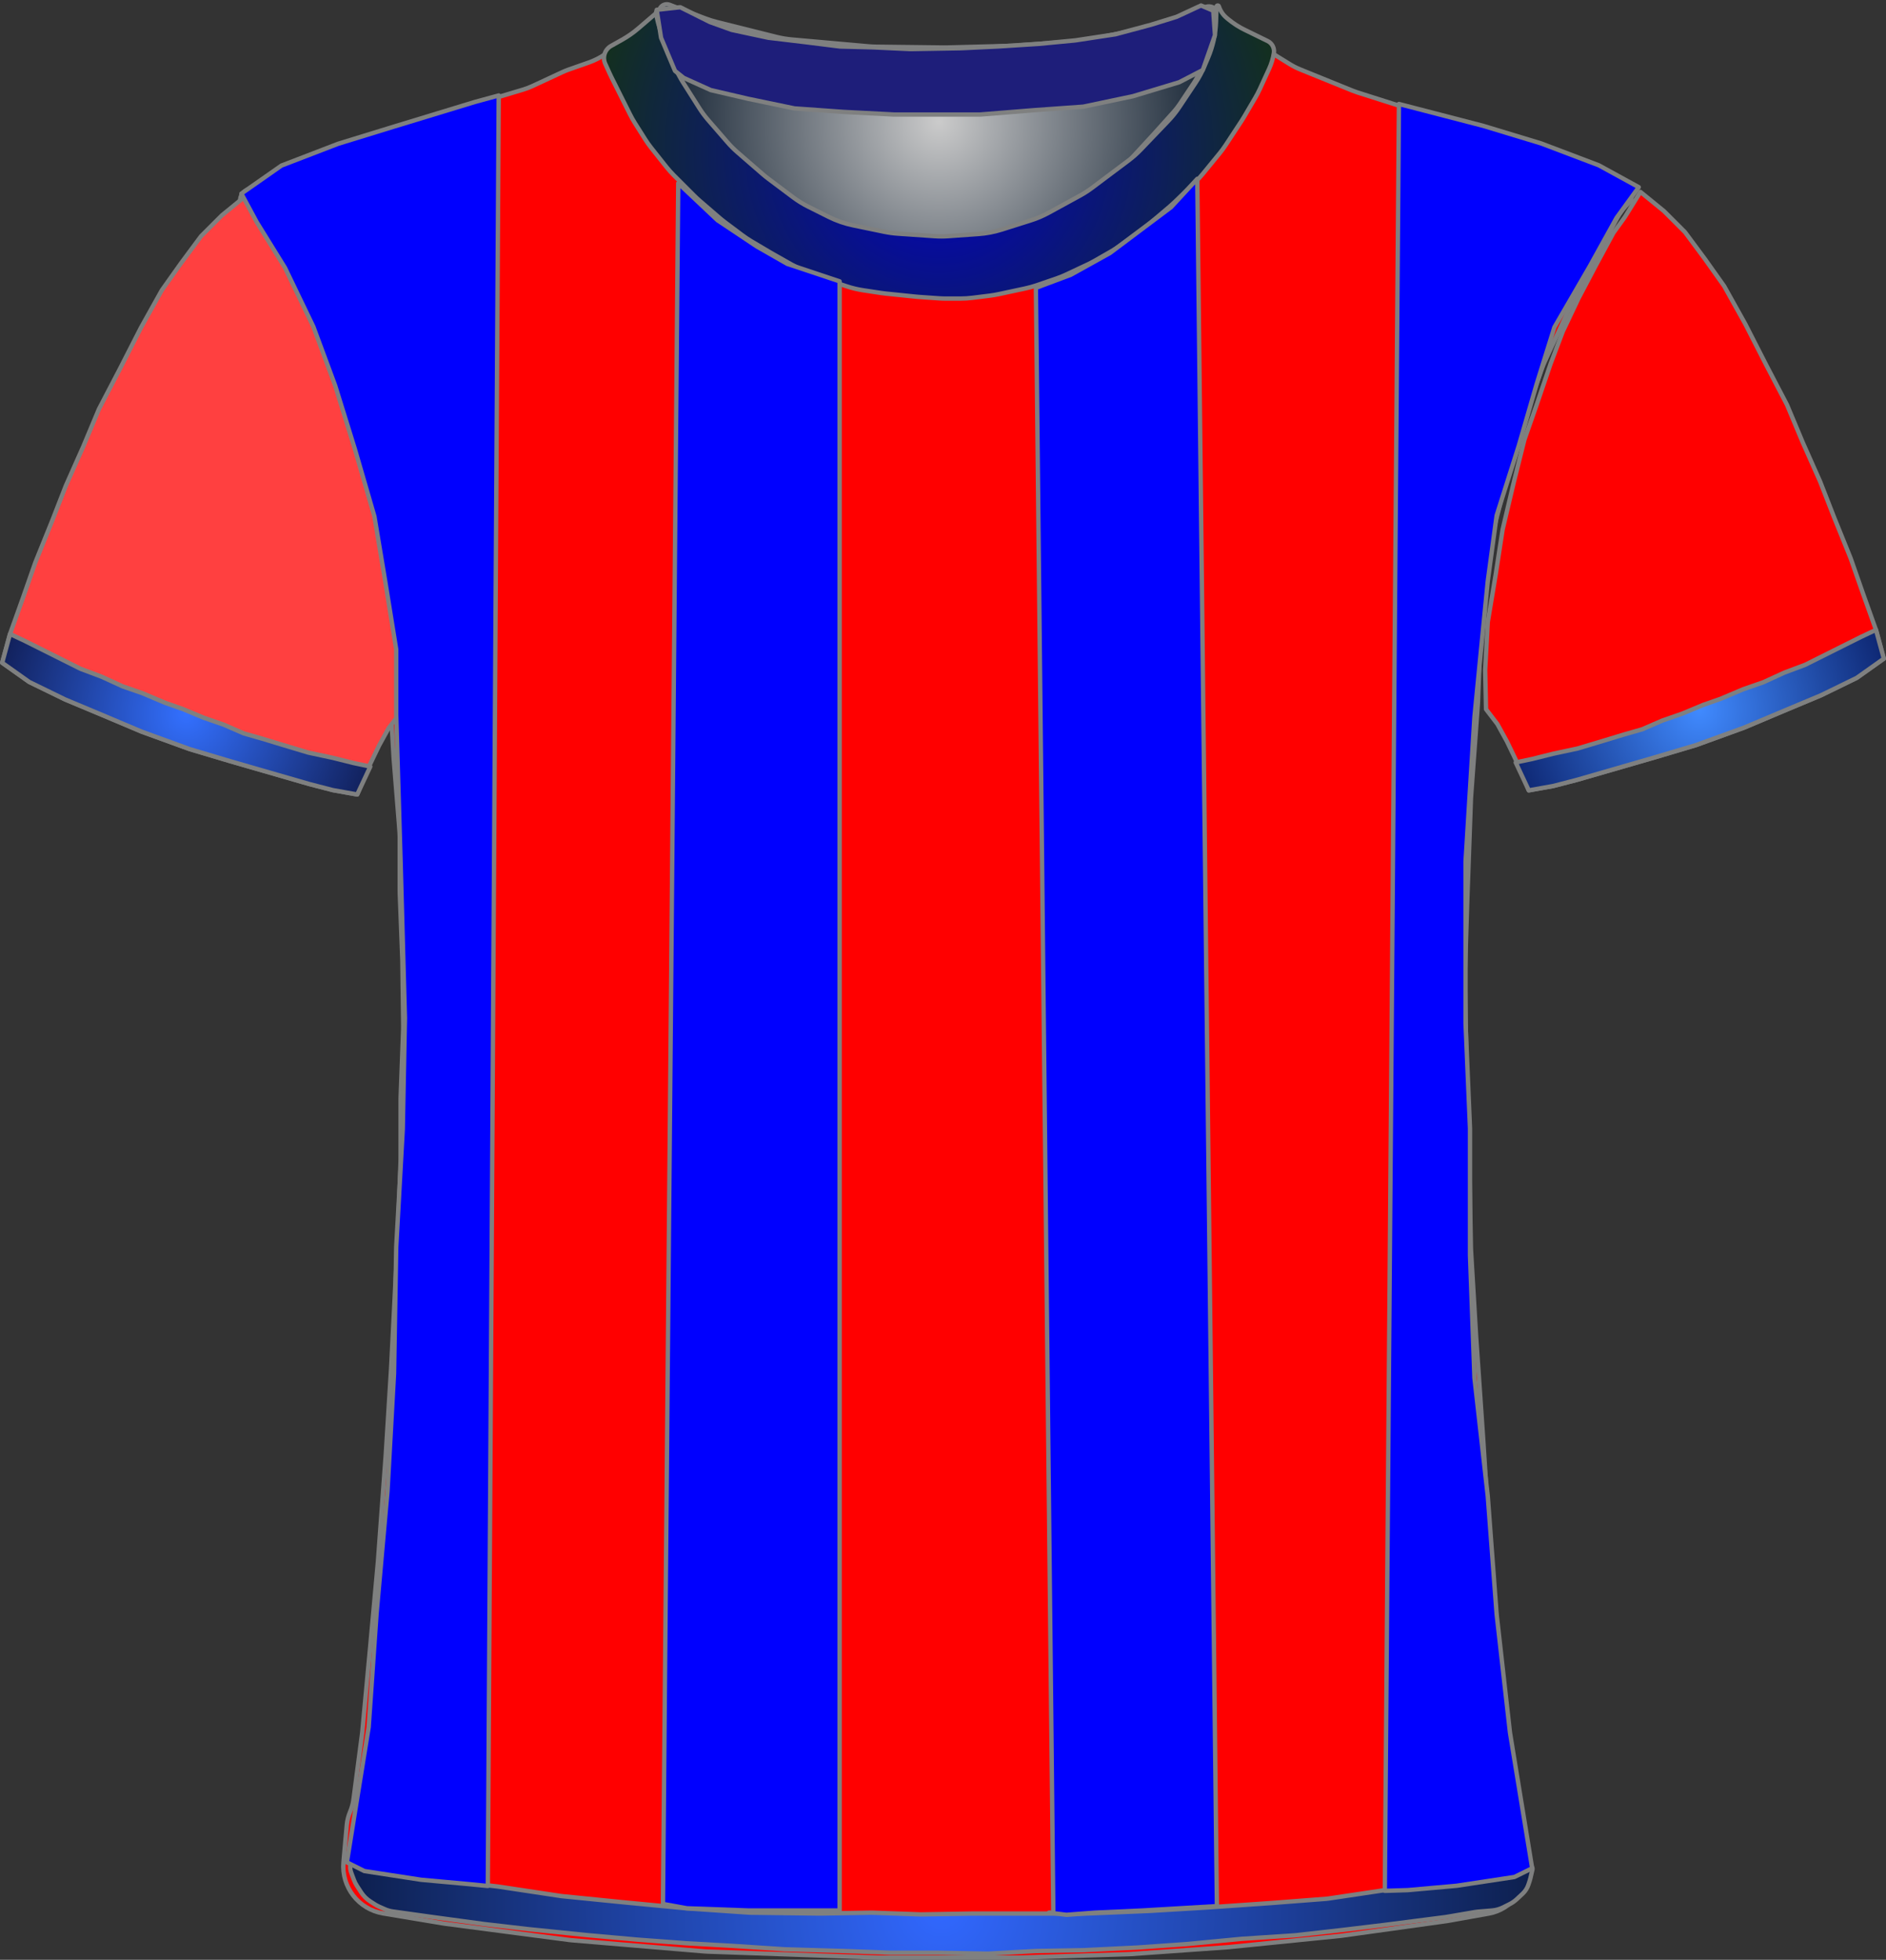 <?xml version="1.0" encoding="UTF-8" standalone="no"?>
<!DOCTYPE svg PUBLIC "-//W3C//DTD SVG 1.1//EN" "http://www.w3.org/Graphics/SVG/1.1/DTD/svg11.dtd">
<svg xmlns="http://www.w3.org/2000/svg" xmlns:xl="http://www.w3.org/1999/xlink" version="1.1" viewBox="-1254.5 -170.5 432.405 449.309" width="432.405pt" height="449.309pt" xmlns:dc="http://purl.org/dc/elements/1.1/">
  <rect x="-1254.5" y="-170.5" width="432.405" height="449.309" fill="#333333" stroke="none"/>
  <defs>
    <radialGradient cx="0" cy="0" r="1" id="Gradient" gradientUnits="userSpaceOnUse">
      <stop offset="0" stop-color="#cbcbcb"/>
      <stop offset="1" stop-color="#021224"/>
    </radialGradient>
    <radialGradient id="Obj_Gradient" xl:href="#Gradient" gradientTransform="translate(-1039.241 -142.6) scale(70.263)"/>
    <radialGradient cx="0" cy="0" r="1" id="Gradient_2" gradientUnits="userSpaceOnUse">
      <stop offset="0" stop-color="#3370ff"/>
      <stop offset="1" stop-color="#101d54"/>
    </radialGradient>
    <radialGradient id="Obj_Gradient_2" xl:href="#Gradient_2" gradientTransform="translate(-1211.8 -6.754) scale(46.037)"/>
    <radialGradient cx="0" cy="0" r="1" id="Gradient_3" gradientUnits="userSpaceOnUse">
      <stop offset="0" stop-color="#408aff"/>
      <stop offset="1" stop-color="#0c236d"/>
    </radialGradient>
    <radialGradient id="Obj_Gradient_3" xl:href="#Gradient_3" gradientTransform="translate(-864.795 -7.697) scale(46.037)"/>
    <radialGradient cx="0" cy="0" r="1" id="Gradient_4" gradientUnits="userSpaceOnUse">
      <stop offset="0" stop-color="#0200c6"/>
      <stop offset="1" stop-color="#143216"/>
    </radialGradient>
    <radialGradient id="Obj_Gradient_4" xl:href="#Gradient_4" gradientTransform="translate(-1039.213 -135.645) scale(83.835)"/>
    <radialGradient cx="0" cy="0" r="1" id="Gradient_5" gradientUnits="userSpaceOnUse">
      <stop offset="0" stop-color="#3168ff"/>
      <stop offset="1" stop-color="#0d1f4d"/>
    </radialGradient>
    <radialGradient id="Obj_Gradient_5" xl:href="#Gradient_5" gradientTransform="translate(-1038.67 266.983) scale(135.941)"/>
  </defs>
  <g stroke="none" stroke-opacity="1" stroke-dasharray="none" fill="none" fill-opacity="1">
    <title>eibar</title>
    <rect fill="white" width="432.405" height="449.309"/>
    <g>
      <title>Capa 1</title>
      <path d="M -1100.994 -169.41 L -1092.829 -166.292 C -1091.971 -165.964 -1091.094 -165.688 -1090.203 -165.466 L -1076.486 -162.036 C -1075.324 -161.746 -1074.142 -161.547 -1072.949 -161.44 L -1055.423 -159.879 C -1054.835 -159.826 -1054.245 -159.796 -1053.655 -159.789 L -1038.176 -159.605 C -1037.886 -159.602 -1037.596 -159.604 -1037.305 -159.611 L -1022.882 -159.986 C -1022.521 -159.995 -1022.161 -160.013 -1021.801 -160.04 L -1007.429 -161.091 C -1006.438 -161.164 -1005.452 -161.3 -1004.479 -161.5 L -992.906 -163.878 C -991.864 -164.093 -990.838 -164.379 -989.835 -164.735 L -978.083 -168.91 C -976.993 -169.297 -975.79 -168.766 -975.341 -167.7 L -975.341 -167.7 C -974.819 -166.46 -974.667 -165.095 -974.903 -163.771 L -975.084 -162.76 C -975.387 -161.059 -975.882 -159.397 -976.558 -157.807 L -978.101 -154.176 C -978.66 -152.861 -979.339 -151.602 -980.131 -150.414 L -983.817 -144.885 C -984.565 -143.764 -985.409 -142.71 -986.341 -141.737 L -992.636 -135.162 C -993.505 -134.256 -994.445 -133.422 -995.449 -132.668 L -1003.824 -126.387 C -1004.701 -125.73 -1005.623 -125.136 -1006.584 -124.61 L -1013.769 -120.679 C -1015.081 -119.961 -1016.458 -119.373 -1017.884 -118.923 L -1024.556 -116.816 C -1026.273 -116.274 -1028.048 -115.935 -1029.844 -115.807 L -1036.73 -115.315 C -1037.803 -115.238 -1038.879 -115.237 -1039.951 -115.311 L -1048.388 -115.893 C -1049.422 -115.964 -1050.45 -116.105 -1051.465 -116.315 L -1058.6 -117.792 C -1060.552 -118.195 -1062.444 -118.851 -1064.226 -119.743 L -1068.886 -122.073 C -1070.12 -122.69 -1071.296 -123.416 -1072.4 -124.244 L -1078.082 -128.506 C -1078.521 -128.835 -1078.948 -129.18 -1079.363 -129.54 L -1085.118 -134.538 C -1085.932 -135.245 -1086.696 -136.009 -1087.403 -136.823 L -1091.808 -141.896 C -1092.562 -142.764 -1093.25 -143.688 -1093.866 -144.659 L -1097.6 -150.547 C -1097.96 -151.115 -1098.296 -151.699 -1098.605 -152.297 L -1100.225 -155.43 C -1100.834 -156.608 -1101.341 -157.836 -1101.738 -159.101 L -1103.018 -163.174 C -1103.233 -163.858 -1103.416 -164.551 -1103.566 -165.251 L -1103.641 -165.6 C -1103.835 -166.508 -1103.728 -167.456 -1103.335 -168.297 L -1103.241 -168.5 C -1102.846 -169.345 -1101.866 -169.742 -1100.994 -169.41 Z" fill="url(#Obj_Gradient)"/>
      <path d="M -1100.994 -169.41 L -1092.829 -166.292 C -1091.971 -165.964 -1091.094 -165.688 -1090.203 -165.466 L -1076.486 -162.036 C -1075.324 -161.746 -1074.142 -161.547 -1072.949 -161.44 L -1055.423 -159.879 C -1054.835 -159.826 -1054.245 -159.796 -1053.655 -159.789 L -1038.176 -159.605 C -1037.886 -159.602 -1037.596 -159.604 -1037.305 -159.611 L -1022.882 -159.986 C -1022.521 -159.995 -1022.161 -160.013 -1021.801 -160.04 L -1007.429 -161.091 C -1006.438 -161.164 -1005.452 -161.3 -1004.479 -161.5 L -992.906 -163.878 C -991.864 -164.093 -990.838 -164.379 -989.835 -164.735 L -978.083 -168.91 C -976.993 -169.297 -975.79 -168.766 -975.341 -167.7 L -975.341 -167.7 C -974.819 -166.46 -974.667 -165.095 -974.903 -163.771 L -975.084 -162.76 C -975.387 -161.059 -975.882 -159.397 -976.558 -157.807 L -978.101 -154.176 C -978.66 -152.861 -979.339 -151.602 -980.131 -150.414 L -983.817 -144.885 C -984.565 -143.764 -985.409 -142.71 -986.341 -141.737 L -992.636 -135.162 C -993.505 -134.256 -994.445 -133.422 -995.449 -132.668 L -1003.824 -126.387 C -1004.701 -125.73 -1005.623 -125.136 -1006.584 -124.61 L -1013.769 -120.679 C -1015.081 -119.961 -1016.458 -119.373 -1017.884 -118.923 L -1024.556 -116.816 C -1026.273 -116.274 -1028.048 -115.935 -1029.844 -115.807 L -1036.73 -115.315 C -1037.803 -115.238 -1038.879 -115.237 -1039.951 -115.311 L -1048.388 -115.893 C -1049.422 -115.964 -1050.45 -116.105 -1051.465 -116.315 L -1058.6 -117.792 C -1060.552 -118.195 -1062.444 -118.851 -1064.226 -119.743 L -1068.886 -122.073 C -1070.12 -122.69 -1071.296 -123.416 -1072.4 -124.244 L -1078.082 -128.506 C -1078.521 -128.835 -1078.948 -129.18 -1079.363 -129.54 L -1085.118 -134.538 C -1085.932 -135.245 -1086.696 -136.009 -1087.403 -136.823 L -1091.808 -141.896 C -1092.562 -142.764 -1093.25 -143.688 -1093.866 -144.659 L -1097.6 -150.547 C -1097.96 -151.115 -1098.296 -151.699 -1098.605 -152.297 L -1100.225 -155.43 C -1100.834 -156.608 -1101.341 -157.836 -1101.738 -159.101 L -1103.018 -163.174 C -1103.233 -163.858 -1103.416 -164.551 -1103.566 -165.251 L -1103.641 -165.6 C -1103.835 -166.508 -1103.728 -167.456 -1103.335 -168.297 L -1103.241 -168.5 C -1102.846 -169.345 -1101.866 -169.742 -1100.994 -169.41 Z" stroke="#7f8080" stroke-linecap="round" stroke-linejoin="round" stroke-width="1"/>
      <path d="M -1166.67 268.173 L -1152.928 270.463 C -1152.744 270.494 -1152.56 270.521 -1152.376 270.545 L -1124.023 274.261 C -1123.776 274.293 -1123.529 274.32 -1123.281 274.34 L -1093.038 276.877 C -1092.781 276.898 -1092.524 276.914 -1092.266 276.923 L -1053.335 278.299 C -1053.147 278.306 -1052.958 278.309 -1052.77 278.309 L -1021.303 278.309 C -1021.136 278.309 -1020.969 278.307 -1020.803 278.301 L -995.768 277.519 C -995.558 277.512 -995.348 277.502 -995.138 277.487 L -973.09 275.926 C -972.932 275.915 -972.774 275.901 -972.616 275.885 L -947.355 273.34 C -947.154 273.319 -946.952 273.295 -946.751 273.267 L -922.959 269.952 C -922.755 269.923 -922.551 269.891 -922.348 269.855 L -913.153 268.209 C -907.826 267.256 -904.175 262.302 -904.841 256.932 L -907.049 239.141 C -907.051 239.12 -907.054 239.099 -907.056 239.077 L -910.62 209.379 C -910.642 209.199 -910.66 209.019 -910.676 208.839 L -913.038 181.28 C -913.048 181.166 -913.056 181.052 -913.064 180.939 L -914.45 159.347 C -914.452 159.322 -914.453 159.297 -914.455 159.271 L -916.047 136.185 C -916.051 136.134 -916.054 136.084 -916.057 136.033 L -917.234 116.231 C -917.246 116.016 -917.255 115.802 -917.259 115.587 L -917.651 94.992 C -917.652 94.937 -917.653 94.882 -917.655 94.826 L -918.25 74.592 C -918.252 74.537 -918.253 74.482 -918.254 74.426 L -918.645 53.917 C -918.65 53.645 -918.648 53.373 -918.64 53.102 L -918.054 34.742 C -918.053 34.72 -918.052 34.698 -918.051 34.676 L -917.263 12.807 C -917.256 12.608 -917.245 12.41 -917.231 12.212 L -915.673 -9.009 C -915.659 -9.197 -915.649 -9.385 -915.642 -9.574 L -914.887 -29.472 C -914.864 -30.084 -914.806 -30.694 -914.713 -31.299 L -911.974 -49.103 C -911.893 -49.628 -911.786 -50.149 -911.654 -50.663 L -907.025 -68.621 C -906.91 -69.067 -906.776 -69.509 -906.623 -69.944 L -900.902 -86.183 C -900.736 -86.655 -900.548 -87.118 -900.338 -87.572 L -894.807 -99.557 C -894.704 -99.78 -894.596 -100 -894.483 -100.217 L -889.121 -110.559 C -889.076 -110.647 -889.029 -110.734 -888.982 -110.822 L -883.766 -120.439 C -883.028 -121.798 -882.079 -123.031 -880.953 -124.091 L -880.953 -124.091 C -880.277 -124.726 -880.245 -125.789 -880.881 -126.464 C -881.005 -126.596 -881.15 -126.707 -881.31 -126.793 L -884.525 -128.515 C -884.743 -128.632 -884.965 -128.744 -885.188 -128.851 L -893.042 -132.6 C -893.449 -132.794 -893.864 -132.97 -894.285 -133.13 L -903.96 -136.78 C -904.155 -136.854 -904.351 -136.924 -904.549 -136.99 L -917.244 -141.221 C -917.383 -141.268 -917.523 -141.312 -917.663 -141.355 L -930.547 -145.259 C -930.617 -145.28 -930.688 -145.302 -930.758 -145.324 L -943.262 -149.303 C -943.656 -149.428 -944.044 -149.569 -944.427 -149.724 L -956.403 -154.584 C -957.235 -154.921 -958.036 -155.328 -958.8 -155.8 L -968.419 -161.746 C -968.575 -161.843 -968.729 -161.942 -968.881 -162.043 L -973.771 -165.303 C -974.753 -165.958 -975.624 -166.763 -976.353 -167.691 L -976.353 -167.691 C -976.458 -167.825 -976.653 -167.849 -976.787 -167.743 C -976.89 -167.662 -976.931 -167.526 -976.89 -167.402 L -976.753 -166.991 C -976.293 -165.613 -976.189 -164.142 -976.449 -162.713 L -976.844 -160.54 C -977.115 -159.048 -977.597 -157.602 -978.275 -156.246 L -979.807 -153.182 C -980.104 -152.588 -980.437 -152.014 -980.805 -151.462 L -984.009 -146.656 C -984.438 -146.014 -984.912 -145.403 -985.429 -144.828 L -989.991 -139.759 C -990.032 -139.714 -990.073 -139.668 -990.115 -139.623 L -996.109 -133.115 C -996.737 -132.434 -997.423 -131.808 -998.159 -131.245 L -1003.183 -127.403 C -1003.629 -127.062 -1004.093 -126.744 -1004.572 -126.452 L -1011.059 -122.497 C -1011.721 -122.093 -1012.411 -121.739 -1013.124 -121.435 L -1020.239 -118.407 C -1021.047 -118.064 -1021.881 -117.787 -1022.734 -117.58 L -1026.813 -116.591 C -1027.638 -116.391 -1028.478 -116.257 -1029.324 -116.191 L -1035.024 -115.74 C -1035.443 -115.707 -1035.863 -115.691 -1036.283 -115.691 L -1043.315 -115.691 C -1044.073 -115.691 -1044.829 -115.745 -1045.578 -115.852 L -1053.525 -116.987 C -1054.01 -117.056 -1054.491 -117.148 -1054.968 -117.261 L -1060.929 -118.68 C -1062.075 -118.953 -1063.187 -119.352 -1064.245 -119.868 L -1070.525 -122.935 C -1071.01 -123.172 -1071.482 -123.433 -1071.941 -123.718 L -1076.153 -126.332 C -1076.752 -126.704 -1077.326 -127.115 -1077.871 -127.563 L -1082.317 -131.215 C -1082.541 -131.399 -1082.759 -131.589 -1082.973 -131.784 L -1086.775 -135.27 C -1087.226 -135.684 -1087.654 -136.123 -1088.054 -136.585 L -1092.173 -141.338 C -1092.493 -141.706 -1092.795 -142.089 -1093.079 -142.485 L -1097.509 -148.655 C -1098.004 -149.345 -1098.443 -150.072 -1098.823 -150.831 L -1101.399 -155.984 C -1101.435 -156.055 -1101.47 -156.127 -1101.504 -156.198 L -1102.753 -158.791 C -1103.603 -160.558 -1103.959 -162.522 -1103.781 -164.475 L -1103.601 -166.457 C -1103.577 -166.719 -1103.77 -166.951 -1104.032 -166.975 C -1104.195 -166.989 -1104.353 -166.92 -1104.453 -166.791 L -1104.453 -166.791 C -1105.116 -165.928 -1105.896 -165.162 -1106.771 -164.515 L -1110.667 -161.628 C -1110.791 -161.537 -1110.916 -161.447 -1111.042 -161.359 L -1115.664 -158.137 C -1116.851 -157.31 -1118.144 -156.648 -1119.509 -156.168 L -1124.116 -154.55 C -1124.607 -154.377 -1125.089 -154.181 -1125.56 -153.962 L -1132.407 -150.777 C -1133.103 -150.453 -1133.822 -150.18 -1134.557 -149.959 L -1145.428 -146.698 C -1145.444 -146.693 -1145.461 -146.688 -1145.478 -146.683 L -1156.446 -143.354 C -1156.584 -143.312 -1156.721 -143.268 -1156.858 -143.222 L -1169.779 -138.915 C -1169.828 -138.899 -1169.877 -138.883 -1169.927 -138.867 L -1181.294 -135.2 C -1181.932 -134.994 -1182.557 -134.748 -1183.165 -134.464 L -1191.097 -130.751 C -1191.467 -130.578 -1191.831 -130.39 -1192.187 -130.189 L -1198.133 -126.828 C -1199.386 -126.12 -1199.828 -124.53 -1199.119 -123.277 C -1199.042 -123.14 -1198.953 -123.011 -1198.853 -122.891 L -1197.988 -121.854 C -1197.234 -120.948 -1196.581 -119.961 -1196.043 -118.912 L -1192.966 -112.912 C -1192.89 -112.764 -1192.813 -112.618 -1192.733 -112.474 L -1188.778 -105.317 C -1188.694 -105.166 -1188.613 -105.014 -1188.535 -104.86 L -1184.427 -96.822 C -1184.177 -96.335 -1183.954 -95.835 -1183.756 -95.325 L -1180.273 -86.343 C -1180.259 -86.308 -1180.246 -86.273 -1180.232 -86.239 L -1176.636 -77.153 C -1176.514 -76.845 -1176.401 -76.533 -1176.299 -76.218 L -1173.677 -68.165 C -1173.661 -68.116 -1173.645 -68.066 -1173.629 -68.016 L -1170.557 -58.258 C -1170.354 -57.614 -1170.193 -56.958 -1170.073 -56.293 L -1168.087 -45.283 C -1168.064 -45.155 -1168.043 -45.026 -1168.023 -44.897 L -1166.317 -33.904 C -1166.274 -33.629 -1166.238 -33.352 -1166.21 -33.075 L -1165.323 -24.378 C -1165.276 -23.92 -1165.249 -23.46 -1165.242 -23 L -1165.058 -11.024 C -1165.054 -10.802 -1165.046 -10.58 -1165.034 -10.358 L -1164.263 3.124 C -1164.256 3.247 -1164.248 3.371 -1164.238 3.494 L -1162.904 20.069 C -1162.87 20.495 -1162.853 20.924 -1162.853 21.352 L -1162.853 33.802 C -1162.853 34.007 -1162.849 34.212 -1162.841 34.416 L -1162.26 49.506 C -1162.255 49.641 -1162.252 49.777 -1162.25 49.913 L -1162.058 64.709 C -1162.054 64.976 -1162.058 65.242 -1162.067 65.509 L -1162.642 81.013 C -1162.649 81.21 -1162.653 81.408 -1162.653 81.605 L -1162.653 95.202 C -1162.653 95.407 -1162.657 95.612 -1162.664 95.817 L -1163.25 111.031 C -1163.252 111.083 -1163.254 111.135 -1163.256 111.187 L -1164.052 127.69 C -1164.052 127.703 -1164.053 127.716 -1164.054 127.729 L -1164.848 143.42 C -1164.851 143.479 -1164.854 143.539 -1164.858 143.598 L -1166.047 162.819 C -1166.051 162.879 -1166.055 162.939 -1166.059 162.999 L -1167.842 187.369 C -1167.849 187.462 -1167.857 187.556 -1167.865 187.65 L -1169.651 207.294 C -1169.652 207.304 -1169.653 207.314 -1169.654 207.324 L -1171.425 226.409 C -1171.443 226.609 -1171.466 226.809 -1171.492 227.008 L -1173.453 241.981 C -1173.585 242.995 -1173.854 243.987 -1174.253 244.929 L -1174.253 244.929 C -1174.65 245.87 -1174.899 246.867 -1174.99 247.884 L -1175.753 256.429 C -1176.26 262.116 -1172.302 267.234 -1166.67 268.173 Z" fill="red"/>
      <path d="M -1166.67 268.173 L -1152.928 270.463 C -1152.744 270.494 -1152.56 270.521 -1152.376 270.545 L -1124.023 274.261 C -1123.776 274.293 -1123.529 274.32 -1123.281 274.34 L -1093.038 276.877 C -1092.781 276.898 -1092.524 276.914 -1092.266 276.923 L -1053.335 278.299 C -1053.147 278.306 -1052.958 278.309 -1052.77 278.309 L -1021.303 278.309 C -1021.136 278.309 -1020.969 278.307 -1020.803 278.301 L -995.768 277.519 C -995.558 277.512 -995.348 277.502 -995.138 277.487 L -973.09 275.926 C -972.932 275.915 -972.774 275.901 -972.616 275.885 L -947.355 273.34 C -947.154 273.319 -946.952 273.295 -946.751 273.267 L -922.959 269.952 C -922.755 269.923 -922.551 269.891 -922.348 269.855 L -913.153 268.209 C -907.826 267.256 -904.175 262.302 -904.841 256.932 L -907.049 239.141 C -907.051 239.12 -907.054 239.099 -907.056 239.077 L -910.62 209.379 C -910.642 209.199 -910.66 209.019 -910.676 208.839 L -913.038 181.28 C -913.048 181.166 -913.056 181.052 -913.064 180.939 L -914.45 159.347 C -914.452 159.322 -914.453 159.297 -914.455 159.271 L -916.047 136.185 C -916.051 136.134 -916.054 136.084 -916.057 136.033 L -917.234 116.231 C -917.246 116.016 -917.255 115.802 -917.259 115.587 L -917.651 94.992 C -917.652 94.937 -917.653 94.882 -917.655 94.826 L -918.25 74.592 C -918.252 74.537 -918.253 74.482 -918.254 74.426 L -918.645 53.917 C -918.65 53.645 -918.648 53.373 -918.64 53.102 L -918.054 34.742 C -918.053 34.72 -918.052 34.698 -918.051 34.676 L -917.263 12.807 C -917.256 12.608 -917.245 12.41 -917.231 12.212 L -915.673 -9.009 C -915.659 -9.197 -915.649 -9.385 -915.642 -9.574 L -914.887 -29.472 C -914.864 -30.084 -914.806 -30.694 -914.713 -31.299 L -911.974 -49.103 C -911.893 -49.628 -911.786 -50.149 -911.654 -50.663 L -907.025 -68.621 C -906.91 -69.067 -906.776 -69.509 -906.623 -69.944 L -900.902 -86.183 C -900.736 -86.655 -900.548 -87.118 -900.338 -87.572 L -894.807 -99.557 C -894.704 -99.78 -894.596 -100 -894.483 -100.217 L -889.121 -110.559 C -889.076 -110.647 -889.029 -110.734 -888.982 -110.822 L -883.766 -120.439 C -883.028 -121.798 -882.079 -123.031 -880.953 -124.091 L -880.953 -124.091 C -880.277 -124.726 -880.245 -125.789 -880.881 -126.464 C -881.005 -126.596 -881.15 -126.707 -881.31 -126.793 L -884.525 -128.515 C -884.743 -128.632 -884.965 -128.744 -885.188 -128.851 L -893.042 -132.6 C -893.449 -132.794 -893.864 -132.97 -894.285 -133.13 L -903.96 -136.78 C -904.155 -136.854 -904.351 -136.924 -904.549 -136.99 L -917.244 -141.221 C -917.383 -141.268 -917.523 -141.312 -917.663 -141.355 L -930.547 -145.259 C -930.617 -145.28 -930.688 -145.302 -930.758 -145.324 L -943.262 -149.303 C -943.656 -149.428 -944.044 -149.569 -944.427 -149.724 L -956.403 -154.584 C -957.235 -154.921 -958.036 -155.328 -958.8 -155.8 L -968.419 -161.746 C -968.575 -161.843 -968.729 -161.942 -968.881 -162.043 L -973.771 -165.303 C -974.753 -165.958 -975.624 -166.763 -976.353 -167.691 L -976.353 -167.691 C -976.458 -167.825 -976.653 -167.849 -976.787 -167.743 C -976.89 -167.662 -976.931 -167.526 -976.89 -167.402 L -976.753 -166.991 C -976.293 -165.613 -976.189 -164.142 -976.449 -162.713 L -976.844 -160.54 C -977.115 -159.048 -977.597 -157.602 -978.275 -156.246 L -979.807 -153.182 C -980.104 -152.588 -980.437 -152.014 -980.805 -151.462 L -984.009 -146.656 C -984.438 -146.014 -984.912 -145.403 -985.429 -144.828 L -989.991 -139.759 C -990.032 -139.714 -990.073 -139.668 -990.115 -139.623 L -996.109 -133.115 C -996.737 -132.434 -997.423 -131.808 -998.159 -131.245 L -1003.183 -127.403 C -1003.629 -127.062 -1004.093 -126.744 -1004.572 -126.452 L -1011.059 -122.497 C -1011.721 -122.093 -1012.411 -121.739 -1013.124 -121.435 L -1020.239 -118.407 C -1021.047 -118.064 -1021.881 -117.787 -1022.734 -117.58 L -1026.813 -116.591 C -1027.638 -116.391 -1028.478 -116.257 -1029.324 -116.191 L -1035.024 -115.74 C -1035.443 -115.707 -1035.863 -115.691 -1036.283 -115.691 L -1043.315 -115.691 C -1044.073 -115.691 -1044.829 -115.745 -1045.578 -115.852 L -1053.525 -116.987 C -1054.01 -117.056 -1054.491 -117.148 -1054.968 -117.261 L -1060.929 -118.68 C -1062.075 -118.953 -1063.187 -119.352 -1064.245 -119.868 L -1070.525 -122.935 C -1071.01 -123.172 -1071.482 -123.433 -1071.941 -123.718 L -1076.153 -126.332 C -1076.752 -126.704 -1077.326 -127.115 -1077.871 -127.563 L -1082.317 -131.215 C -1082.541 -131.399 -1082.759 -131.589 -1082.973 -131.784 L -1086.775 -135.27 C -1087.226 -135.684 -1087.654 -136.123 -1088.054 -136.585 L -1092.173 -141.338 C -1092.493 -141.706 -1092.795 -142.089 -1093.079 -142.485 L -1097.509 -148.655 C -1098.004 -149.345 -1098.443 -150.072 -1098.823 -150.831 L -1101.399 -155.984 C -1101.435 -156.055 -1101.47 -156.127 -1101.504 -156.198 L -1102.753 -158.791 C -1103.603 -160.558 -1103.959 -162.522 -1103.781 -164.475 L -1103.601 -166.457 C -1103.577 -166.719 -1103.77 -166.951 -1104.032 -166.975 C -1104.195 -166.989 -1104.353 -166.92 -1104.453 -166.791 L -1104.453 -166.791 C -1105.116 -165.928 -1105.896 -165.162 -1106.771 -164.515 L -1110.667 -161.628 C -1110.791 -161.537 -1110.916 -161.447 -1111.042 -161.359 L -1115.664 -158.137 C -1116.851 -157.31 -1118.144 -156.648 -1119.509 -156.168 L -1124.116 -154.55 C -1124.607 -154.377 -1125.089 -154.181 -1125.56 -153.962 L -1132.407 -150.777 C -1133.103 -150.453 -1133.822 -150.18 -1134.557 -149.959 L -1145.428 -146.698 C -1145.444 -146.693 -1145.461 -146.688 -1145.478 -146.683 L -1156.446 -143.354 C -1156.584 -143.312 -1156.721 -143.268 -1156.858 -143.222 L -1169.779 -138.915 C -1169.828 -138.899 -1169.877 -138.883 -1169.927 -138.867 L -1181.294 -135.2 C -1181.932 -134.994 -1182.557 -134.748 -1183.165 -134.464 L -1191.097 -130.751 C -1191.467 -130.578 -1191.831 -130.39 -1192.187 -130.189 L -1198.133 -126.828 C -1199.386 -126.12 -1199.828 -124.53 -1199.119 -123.277 C -1199.042 -123.14 -1198.953 -123.011 -1198.853 -122.891 L -1197.988 -121.854 C -1197.234 -120.948 -1196.581 -119.961 -1196.043 -118.912 L -1192.966 -112.912 C -1192.89 -112.764 -1192.813 -112.618 -1192.733 -112.474 L -1188.778 -105.317 C -1188.694 -105.166 -1188.613 -105.014 -1188.535 -104.86 L -1184.427 -96.822 C -1184.177 -96.335 -1183.954 -95.835 -1183.756 -95.325 L -1180.273 -86.343 C -1180.259 -86.308 -1180.246 -86.273 -1180.232 -86.239 L -1176.636 -77.153 C -1176.514 -76.845 -1176.401 -76.533 -1176.299 -76.218 L -1173.677 -68.165 C -1173.661 -68.116 -1173.645 -68.066 -1173.629 -68.016 L -1170.557 -58.258 C -1170.354 -57.614 -1170.193 -56.958 -1170.073 -56.293 L -1168.087 -45.283 C -1168.064 -45.155 -1168.043 -45.026 -1168.023 -44.897 L -1166.317 -33.904 C -1166.274 -33.629 -1166.238 -33.352 -1166.21 -33.075 L -1165.323 -24.378 C -1165.276 -23.92 -1165.249 -23.46 -1165.242 -23 L -1165.058 -11.024 C -1165.054 -10.802 -1165.046 -10.58 -1165.034 -10.358 L -1164.263 3.124 C -1164.256 3.247 -1164.248 3.371 -1164.238 3.494 L -1162.904 20.069 C -1162.87 20.495 -1162.853 20.924 -1162.853 21.352 L -1162.853 33.802 C -1162.853 34.007 -1162.849 34.212 -1162.841 34.416 L -1162.26 49.506 C -1162.255 49.641 -1162.252 49.777 -1162.25 49.913 L -1162.058 64.709 C -1162.054 64.976 -1162.058 65.242 -1162.067 65.509 L -1162.642 81.013 C -1162.649 81.21 -1162.653 81.408 -1162.653 81.605 L -1162.653 95.202 C -1162.653 95.407 -1162.657 95.612 -1162.664 95.817 L -1163.25 111.031 C -1163.252 111.083 -1163.254 111.135 -1163.256 111.187 L -1164.052 127.69 C -1164.052 127.703 -1164.053 127.716 -1164.054 127.729 L -1164.848 143.42 C -1164.851 143.479 -1164.854 143.539 -1164.858 143.598 L -1166.047 162.819 C -1166.051 162.879 -1166.055 162.939 -1166.059 162.999 L -1167.842 187.369 C -1167.849 187.462 -1167.857 187.556 -1167.865 187.65 L -1169.651 207.294 C -1169.652 207.304 -1169.653 207.314 -1169.654 207.324 L -1171.425 226.409 C -1171.443 226.609 -1171.466 226.809 -1171.492 227.008 L -1173.453 241.981 C -1173.585 242.995 -1173.854 243.987 -1174.253 244.929 L -1174.253 244.929 C -1174.65 245.87 -1174.899 246.867 -1174.99 247.884 L -1175.753 256.429 C -1176.26 262.116 -1172.302 267.234 -1166.67 268.173 Z" stroke="#7f8080" stroke-linecap="round" stroke-linejoin="round" stroke-width="1"/>
      <path d="M -1254 -18.554 L -1247.8 -14.154 L -1239.6 -10.154 L -1231 -6.554 L -1222 -2.754 L -1211 1.246 L -1201.6 4.046 L -1192.6 6.646 L -1183.6 9.246 L -1178.2 10.646 L -1172.6 11.646 L -1170.2 5.846 L -1167.6 .446 L -1165.4 -3.554 L -1162.8 -6.954 L -1162.6 -15.954 L -1163.2 -26.954 L -1165 -37.754 L -1166.6 -48.154 L -1169.2 -59.154 L -1171.6 -68.754 L -1174.4 -76.754 L -1177.6 -86.154 L -1180.4 -93.554 L -1184 -101.154 L -1188 -108.754 L -1192 -116.154 L -1194.6 -119.754 L -1198.2 -125.554 L -1203.6 -121.154 L -1208.4 -116.354 L -1213 -110.154 L -1217.4 -103.954 L -1222.2 -95.354 L -1227 -85.954 L -1231.8 -76.754 L -1235.4 -68.154 L -1239.4 -59.154 L -1242.6 -50.954 L -1246.4 -41.554 L -1249.2 -33.554 L -1252.2 -25.154 Z" fill="#ff4040"/>
      <path d="M -1254 -18.554 L -1247.8 -14.154 L -1239.6 -10.154 L -1231 -6.554 L -1222 -2.754 L -1211 1.246 L -1201.6 4.046 L -1192.6 6.646 L -1183.6 9.246 L -1178.2 10.646 L -1172.6 11.646 L -1170.2 5.846 L -1167.6 .446 L -1165.4 -3.554 L -1162.8 -6.954 L -1162.6 -15.954 L -1163.2 -26.954 L -1165 -37.754 L -1166.6 -48.154 L -1169.2 -59.154 L -1171.6 -68.754 L -1174.4 -76.754 L -1177.6 -86.154 L -1180.4 -93.554 L -1184 -101.154 L -1188 -108.754 L -1192 -116.154 L -1194.6 -119.754 L -1198.2 -125.554 L -1203.6 -121.154 L -1208.4 -116.354 L -1213 -110.154 L -1217.4 -103.954 L -1222.2 -95.354 L -1227 -85.954 L -1231.8 -76.754 L -1235.4 -68.154 L -1239.4 -59.154 L -1242.6 -50.954 L -1246.4 -41.554 L -1249.2 -33.554 L -1252.2 -25.154 Z" stroke="#7f8080" stroke-linecap="round" stroke-linejoin="round" stroke-width="1"/>
      <path d="M -822.595 -19.497 L -828.795 -15.097 L -836.995 -11.097 L -845.595 -7.497 L -854.595 -3.697 L -865.595 .303 L -874.995 3.103 L -883.995 5.703 L -892.995 8.303 L -898.395 9.703 L -903.995 10.703 L -906.395 4.903 L -908.995 -.497 L -911.195 -4.497 L -913.795 -7.897 L -913.995 -16.897 L -913.395 -27.897 L -911.595 -38.697 L -909.995 -49.097 L -907.395 -60.097 L -904.995 -69.697 L -902.195 -77.697 L -898.995 -87.097 L -896.195 -94.497 L -892.595 -102.097 L -888.595 -109.697 L -884.595 -117.097 L -881.995 -120.697 L -878.395 -126.497 L -872.995 -122.097 L -868.195 -117.297 L -863.595 -111.097 L -859.195 -104.897 L -854.395 -96.297 L -849.595 -86.897 L -844.795 -77.697 L -841.195 -69.097 L -837.195 -60.097 L -833.995 -51.897 L -830.195 -42.497 L -827.395 -34.497 L -824.395 -26.097 Z" fill="red"/>
      <path d="M -822.595 -19.497 L -828.795 -15.097 L -836.995 -11.097 L -845.595 -7.497 L -854.595 -3.697 L -865.595 .303 L -874.995 3.103 L -883.995 5.703 L -892.995 8.303 L -898.395 9.703 L -903.995 10.703 L -906.395 4.903 L -908.995 -.497 L -911.195 -4.497 L -913.795 -7.897 L -913.995 -16.897 L -913.395 -27.897 L -911.595 -38.697 L -909.995 -49.097 L -907.395 -60.097 L -904.995 -69.697 L -902.195 -77.697 L -898.995 -87.097 L -896.195 -94.497 L -892.595 -102.097 L -888.595 -109.697 L -884.595 -117.097 L -881.995 -120.697 L -878.395 -126.497 L -872.995 -122.097 L -868.195 -117.297 L -863.595 -111.097 L -859.195 -104.897 L -854.395 -96.297 L -849.595 -86.897 L -844.795 -77.697 L -841.195 -69.097 L -837.195 -60.097 L -833.995 -51.897 L -830.195 -42.497 L -827.395 -34.497 L -824.395 -26.097 Z" stroke="#7f8080" stroke-linecap="round" stroke-linejoin="round" stroke-width="1"/>
      <path d="M -1254 -18.554 L -1247.8 -14.154 L -1239.6 -10.154 L -1231 -6.554 L -1222 -2.754 L -1211 1.246 L -1201.6 4.046 L -1192.6 6.646 L -1183.6 9.246 L -1178.2 10.646 L -1172.6 11.646 L -1169.6 5.246 L -1173.4 4.446 L -1178.2 3.246 L -1183.8 2.046 L -1189.8 .246 L -1194.4 -1.154 L -1198.6 -2.354 L -1203.2 -4.354 L -1207.8 -5.954 L -1212.6 -7.954 L -1216.6 -9.354 L -1221.8 -11.554 L -1226.4 -13.154 L -1231.2 -15.354 L -1236 -17.154 L -1240 -19.154 L -1244.4 -21.354 L -1248.8 -23.554 L -1252.2 -25.154 Z" fill="url(#Obj_Gradient_2)"/>
      <path d="M -1254 -18.554 L -1247.8 -14.154 L -1239.6 -10.154 L -1231 -6.554 L -1222 -2.754 L -1211 1.246 L -1201.6 4.046 L -1192.6 6.646 L -1183.6 9.246 L -1178.2 10.646 L -1172.6 11.646 L -1169.6 5.246 L -1173.4 4.446 L -1178.2 3.246 L -1183.8 2.046 L -1189.8 .246 L -1194.4 -1.154 L -1198.6 -2.354 L -1203.2 -4.354 L -1207.8 -5.954 L -1212.6 -7.954 L -1216.6 -9.354 L -1221.8 -11.554 L -1226.4 -13.154 L -1231.2 -15.354 L -1236 -17.154 L -1240 -19.154 L -1244.4 -21.354 L -1248.8 -23.554 L -1252.2 -25.154 Z" stroke="#7f8080" stroke-linecap="round" stroke-linejoin="round" stroke-width="1"/>
      <path d="M -822.595 -19.497 L -828.795 -15.097 L -836.995 -11.097 L -845.595 -7.497 L -854.595 -3.697 L -865.595 .303 L -874.995 3.103 L -883.995 5.703 L -892.995 8.303 L -898.395 9.703 L -903.995 10.703 L -906.995 4.303 L -903.195 3.503 L -898.395 2.303 L -892.795 1.103 L -886.795 -.697 L -882.195 -2.097 L -877.995 -3.297 L -873.395 -5.297 L -868.795 -6.897 L -863.995 -8.897 L -859.995 -10.297 L -854.795 -12.497 L -850.195 -14.097 L -845.395 -16.297 L -840.595 -18.097 L -836.595 -20.097 L -832.195 -22.297 L -827.795 -24.497 L -824.395 -26.097 Z" fill="url(#Obj_Gradient_3)"/>
      <path d="M -822.595 -19.497 L -828.795 -15.097 L -836.995 -11.097 L -845.595 -7.497 L -854.595 -3.697 L -865.595 .303 L -874.995 3.103 L -883.995 5.703 L -892.995 8.303 L -898.395 9.703 L -903.995 10.703 L -906.995 4.303 L -903.195 3.503 L -898.395 2.303 L -892.795 1.103 L -886.795 -.697 L -882.195 -2.097 L -877.995 -3.297 L -873.395 -5.297 L -868.795 -6.897 L -863.995 -8.897 L -859.995 -10.297 L -854.795 -12.497 L -850.195 -14.097 L -845.395 -16.297 L -840.595 -18.097 L -836.595 -20.097 L -832.195 -22.297 L -827.795 -24.497 L -824.395 -26.097 Z" stroke="#7f8080" stroke-linecap="round" stroke-linejoin="round" stroke-width="1"/>
      <path d="M -1103.428 -168.036 L -1108.157 -163.983 C -1109.307 -162.997 -1110.552 -162.127 -1111.874 -161.386 L -1114.4 -159.968 C -1115.836 -159.163 -1116.416 -157.394 -1115.738 -155.895 L -1114.72 -153.648 C -1114.598 -153.38 -1114.472 -153.113 -1114.34 -152.85 L -1112.538 -149.245 L -1110.051 -144.271 C -1109.709 -143.588 -1109.333 -142.922 -1108.925 -142.275 L -1106.599 -138.592 C -1106.158 -137.895 -1105.681 -137.222 -1105.168 -136.576 L -1101.757 -132.278 C -1101.211 -131.59 -1100.626 -130.934 -1100.005 -130.313 L -1095.339 -125.647 C -1094.938 -125.246 -1094.523 -124.86 -1094.093 -124.49 L -1089.53 -120.556 C -1089.135 -120.216 -1088.729 -119.889 -1088.312 -119.576 L -1084.337 -116.595 C -1083.671 -116.096 -1082.979 -115.633 -1082.263 -115.208 L -1078.13 -112.759 C -1078.002 -112.683 -1077.873 -112.609 -1077.743 -112.535 L -1073.046 -109.873 C -1072.308 -109.455 -1071.547 -109.078 -1070.767 -108.743 L -1067.217 -107.222 C -1066.631 -106.971 -1066.035 -106.744 -1065.43 -106.543 L -1060.412 -104.87 C -1059.165 -104.454 -1057.884 -104.146 -1056.584 -103.949 L -1052.485 -103.328 C -1052.12 -103.273 -1051.754 -103.226 -1051.387 -103.189 L -1044.505 -102.483 C -1044.26 -102.458 -1044.015 -102.437 -1043.769 -102.419 L -1039.242 -102.102 C -1038.706 -102.064 -1038.169 -102.045 -1037.632 -102.045 L -1034.37 -102.045 C -1033.416 -102.045 -1032.463 -102.105 -1031.517 -102.223 L -1027.528 -102.721 C -1026.868 -102.804 -1026.212 -102.915 -1025.562 -103.054 L -1019.48 -104.358 C -1018.586 -104.549 -1017.704 -104.794 -1016.839 -105.09 L -1012.331 -106.636 C -1011.536 -106.909 -1010.757 -107.225 -1009.997 -107.582 L -1005.163 -109.857 C -1004.613 -110.116 -1004.073 -110.396 -1003.545 -110.698 L -999.778 -112.851 C -999.085 -113.247 -998.413 -113.679 -997.765 -114.144 L -993.089 -117.505 C -992.588 -117.865 -992.102 -118.245 -991.632 -118.644 L -986.311 -123.159 C -985.929 -123.483 -985.557 -123.82 -985.197 -124.168 L -980.498 -128.716 C -979.858 -129.335 -979.255 -129.991 -978.692 -130.679 L -974.898 -135.316 C -974.391 -135.935 -973.917 -136.58 -973.478 -137.249 L -969.861 -142.753 C -969.645 -143.081 -969.438 -143.415 -969.24 -143.753 L -966.717 -148.057 C -966.331 -148.715 -965.978 -149.393 -965.659 -150.086 L -963.541 -154.697 C -963.008 -155.857 -962.637 -157.085 -962.438 -158.345 L -962.438 -158.345 C -962.259 -159.475 -962.839 -160.588 -963.866 -161.09 L -969.159 -163.678 C -970.474 -164.321 -971.708 -165.115 -972.838 -166.045 L -973.244 -166.38 C -974.088 -167.075 -974.711 -168.001 -975.038 -169.045 L -975.038 -169.045 C -975.084 -169.195 -975.243 -169.278 -975.393 -169.231 C -975.508 -169.195 -975.587 -169.09 -975.591 -168.97 L -975.7 -165.547 C -975.791 -162.704 -976.408 -159.902 -977.521 -157.284 L -978.398 -155.221 C -978.957 -153.907 -979.636 -152.647 -980.428 -151.459 L -984.114 -145.93 C -984.862 -144.809 -985.706 -143.756 -986.638 -142.782 L -992.933 -136.208 C -993.801 -135.301 -994.742 -134.467 -995.746 -133.714 L -1004.121 -127.433 C -1004.998 -126.775 -1005.92 -126.181 -1006.881 -125.655 L -1014.066 -121.724 C -1015.377 -121.007 -1016.755 -120.419 -1018.181 -119.969 L -1024.853 -117.861 C -1026.57 -117.319 -1028.345 -116.98 -1030.141 -116.852 L -1037.027 -116.36 C -1038.1 -116.284 -1039.176 -116.282 -1040.248 -116.356 L -1048.685 -116.938 C -1049.719 -117.009 -1050.747 -117.151 -1051.762 -117.361 L -1058.897 -118.837 C -1060.849 -119.241 -1062.74 -119.897 -1064.523 -120.788 L -1069.183 -123.118 C -1070.417 -123.735 -1071.593 -124.462 -1072.697 -125.29 L -1078.379 -129.551 C -1078.818 -129.88 -1079.245 -130.225 -1079.659 -130.585 L -1085.415 -135.583 C -1086.229 -136.29 -1086.993 -137.054 -1087.7 -137.868 L -1092.105 -142.941 C -1092.859 -143.809 -1093.547 -144.733 -1094.163 -145.704 L -1097.897 -151.592 C -1098.257 -152.161 -1098.592 -152.745 -1098.902 -153.343 L -1100.522 -156.475 C -1101.131 -157.653 -1101.638 -158.881 -1102.035 -160.146 L -1103.315 -164.22 C -1103.53 -164.903 -1103.713 -165.596 -1103.863 -166.296 L -1104.088 -167.348 C -1104.173 -167.745 -1103.947 -168.143 -1103.562 -168.273 L -1103.562 -168.273 C -1103.49 -168.297 -1103.411 -168.258 -1103.387 -168.186 C -1103.369 -168.132 -1103.385 -168.073 -1103.428 -168.036 Z" fill="url(#Obj_Gradient_4)"/>
      <path d="M -1103.428 -168.036 L -1108.157 -163.983 C -1109.307 -162.997 -1110.552 -162.127 -1111.874 -161.386 L -1114.4 -159.968 C -1115.836 -159.163 -1116.416 -157.394 -1115.738 -155.895 L -1114.72 -153.648 C -1114.598 -153.38 -1114.472 -153.113 -1114.34 -152.85 L -1112.538 -149.245 L -1110.051 -144.271 C -1109.709 -143.588 -1109.333 -142.922 -1108.925 -142.275 L -1106.599 -138.592 C -1106.158 -137.895 -1105.681 -137.222 -1105.168 -136.576 L -1101.757 -132.278 C -1101.211 -131.59 -1100.626 -130.934 -1100.005 -130.313 L -1095.339 -125.647 C -1094.938 -125.246 -1094.523 -124.86 -1094.093 -124.49 L -1089.53 -120.556 C -1089.135 -120.216 -1088.729 -119.889 -1088.312 -119.576 L -1084.337 -116.595 C -1083.671 -116.096 -1082.979 -115.633 -1082.263 -115.208 L -1078.13 -112.759 C -1078.002 -112.683 -1077.873 -112.609 -1077.743 -112.535 L -1073.046 -109.873 C -1072.308 -109.455 -1071.547 -109.078 -1070.767 -108.743 L -1067.217 -107.222 C -1066.631 -106.971 -1066.035 -106.744 -1065.43 -106.543 L -1060.412 -104.87 C -1059.165 -104.454 -1057.884 -104.146 -1056.584 -103.949 L -1052.485 -103.328 C -1052.12 -103.273 -1051.754 -103.226 -1051.387 -103.189 L -1044.505 -102.483 C -1044.26 -102.458 -1044.015 -102.437 -1043.769 -102.419 L -1039.242 -102.102 C -1038.706 -102.064 -1038.169 -102.045 -1037.632 -102.045 L -1034.37 -102.045 C -1033.416 -102.045 -1032.463 -102.105 -1031.517 -102.223 L -1027.528 -102.721 C -1026.868 -102.804 -1026.212 -102.915 -1025.562 -103.054 L -1019.48 -104.358 C -1018.586 -104.549 -1017.704 -104.794 -1016.839 -105.09 L -1012.331 -106.636 C -1011.536 -106.909 -1010.757 -107.225 -1009.997 -107.582 L -1005.163 -109.857 C -1004.613 -110.116 -1004.073 -110.396 -1003.545 -110.698 L -999.778 -112.851 C -999.085 -113.247 -998.413 -113.679 -997.765 -114.144 L -993.089 -117.505 C -992.588 -117.865 -992.102 -118.245 -991.632 -118.644 L -986.311 -123.159 C -985.929 -123.483 -985.557 -123.82 -985.197 -124.168 L -980.498 -128.716 C -979.858 -129.335 -979.255 -129.991 -978.692 -130.679 L -974.898 -135.316 C -974.391 -135.935 -973.917 -136.58 -973.478 -137.249 L -969.861 -142.753 C -969.645 -143.081 -969.438 -143.415 -969.24 -143.753 L -966.717 -148.057 C -966.331 -148.715 -965.978 -149.393 -965.659 -150.086 L -963.541 -154.697 C -963.008 -155.857 -962.637 -157.085 -962.438 -158.345 L -962.438 -158.345 C -962.259 -159.475 -962.839 -160.588 -963.866 -161.09 L -969.159 -163.678 C -970.474 -164.321 -971.708 -165.115 -972.838 -166.045 L -973.244 -166.38 C -974.088 -167.075 -974.711 -168.001 -975.038 -169.045 L -975.038 -169.045 C -975.084 -169.195 -975.243 -169.278 -975.393 -169.231 C -975.508 -169.195 -975.587 -169.09 -975.591 -168.97 L -975.7 -165.547 C -975.791 -162.704 -976.408 -159.902 -977.521 -157.284 L -978.398 -155.221 C -978.957 -153.907 -979.636 -152.647 -980.428 -151.459 L -984.114 -145.93 C -984.862 -144.809 -985.706 -143.756 -986.638 -142.782 L -992.933 -136.208 C -993.801 -135.301 -994.742 -134.467 -995.746 -133.714 L -1004.121 -127.433 C -1004.998 -126.775 -1005.92 -126.181 -1006.881 -125.655 L -1014.066 -121.724 C -1015.377 -121.007 -1016.755 -120.419 -1018.181 -119.969 L -1024.853 -117.861 C -1026.57 -117.319 -1028.345 -116.98 -1030.141 -116.852 L -1037.027 -116.36 C -1038.1 -116.284 -1039.176 -116.282 -1040.248 -116.356 L -1048.685 -116.938 C -1049.719 -117.009 -1050.747 -117.151 -1051.762 -117.361 L -1058.897 -118.837 C -1060.849 -119.241 -1062.74 -119.897 -1064.523 -120.788 L -1069.183 -123.118 C -1070.417 -123.735 -1071.593 -124.462 -1072.697 -125.29 L -1078.379 -129.551 C -1078.818 -129.88 -1079.245 -130.225 -1079.659 -130.585 L -1085.415 -135.583 C -1086.229 -136.29 -1086.993 -137.054 -1087.7 -137.868 L -1092.105 -142.941 C -1092.859 -143.809 -1093.547 -144.733 -1094.163 -145.704 L -1097.897 -151.592 C -1098.257 -152.161 -1098.592 -152.745 -1098.902 -153.343 L -1100.522 -156.475 C -1101.131 -157.653 -1101.638 -158.881 -1102.035 -160.146 L -1103.315 -164.22 C -1103.53 -164.903 -1103.713 -165.596 -1103.863 -166.296 L -1104.088 -167.348 C -1104.173 -167.745 -1103.947 -168.143 -1103.562 -168.273 L -1103.562 -168.273 C -1103.49 -168.297 -1103.411 -168.258 -1103.387 -168.186 C -1103.369 -168.132 -1103.385 -168.073 -1103.428 -168.036 Z" stroke="#7f8080" stroke-linecap="round" stroke-linejoin="round" stroke-width="1"/>
      <path d="M -1103.941 -168.244 L -1098.541 -168.844 L -1091.741 -165.444 L -1086.741 -163.644 L -1078.341 -161.844 L -1069.941 -160.844 L -1061.941 -159.844 L -1054.341 -159.644 L -1045.741 -159.244 L -1034.141 -159.444 L -1025.741 -159.844 L -1016.341 -160.444 L -1007.941 -161.244 L -998.741 -162.644 L -990.541 -164.844 L -984.741 -166.644 L -979.141 -169.244 L -976.341 -168.044 L -975.941 -162.444 L -978.741 -154.444 L -984.141 -151.644 L -994.741 -148.444 L -1006.141 -146.044 L -1017.341 -145.244 L -1029.741 -144.244 L -1040.141 -144.244 L -1049.541 -144.244 L -1061.141 -144.844 L -1072.341 -145.644 L -1082.941 -147.844 L -1091.541 -149.844 L -1097.741 -152.644 L -1099.741 -154.244 L -1102.941 -161.844 Z" fill="#1e1e7a"/>
      <path d="M -1103.941 -168.244 L -1098.541 -168.844 L -1091.741 -165.444 L -1086.741 -163.644 L -1078.341 -161.844 L -1069.941 -160.844 L -1061.941 -159.844 L -1054.341 -159.644 L -1045.741 -159.244 L -1034.141 -159.444 L -1025.741 -159.844 L -1016.341 -160.444 L -1007.941 -161.244 L -998.741 -162.644 L -990.541 -164.844 L -984.741 -166.644 L -979.141 -169.244 L -976.341 -168.044 L -975.941 -162.444 L -978.741 -154.444 L -984.141 -151.644 L -994.741 -148.444 L -1006.141 -146.044 L -1017.341 -145.244 L -1029.741 -144.244 L -1040.141 -144.244 L -1049.541 -144.244 L -1061.141 -144.844 L -1072.341 -145.644 L -1082.941 -147.844 L -1091.541 -149.844 L -1097.741 -152.644 L -1099.741 -154.244 L -1102.941 -161.844 Z" stroke="#7f8080" stroke-linecap="round" stroke-linejoin="round" stroke-width="1"/>
      <path d="M -1174.187 257.2 L -1174.187 257.2 C -1174.253 257.726 -1174.19 258.259 -1174.004 258.755 L -1173.353 260.491 C -1173.176 260.962 -1172.949 261.413 -1172.675 261.836 L -1171.708 263.332 C -1171.167 264.168 -1170.454 264.879 -1169.616 265.417 L -1168.538 266.11 C -1168.238 266.303 -1167.923 266.473 -1167.597 266.618 L -1166.28 267.204 C -1165.684 267.469 -1165.053 267.649 -1164.406 267.74 L -1155.396 269.001 C -1155.386 269.003 -1155.376 269.004 -1155.366 269.005 L -1143.65 270.594 C -1143.604 270.6 -1143.558 270.606 -1143.512 270.611 L -1133.229 271.798 C -1133.197 271.801 -1133.165 271.805 -1133.133 271.808 L -1119.423 273.199 C -1119.395 273.202 -1119.367 273.205 -1119.339 273.207 L -1108.234 274.199 C -1108.198 274.202 -1108.163 274.205 -1108.128 274.207 L -1097.441 274.999 C -1097.401 275.002 -1097.361 275.005 -1097.32 275.007 L -1086.812 275.602 C -1086.791 275.603 -1086.77 275.604 -1086.75 275.605 L -1074.707 276.395 C -1074.623 276.401 -1074.539 276.405 -1074.455 276.407 L -1061.007 276.803 C -1060.99 276.803 -1060.972 276.804 -1060.954 276.804 L -1050.31 277.199 C -1050.224 277.202 -1050.138 277.203 -1050.051 277.203 L -1039.442 277.203 C -1039.401 277.203 -1039.36 277.204 -1039.319 277.204 L -1028.233 277.399 C -1028.065 277.402 -1027.897 277.399 -1027.729 277.39 L -1017.108 276.81 C -1017.023 276.806 -1016.938 276.803 -1016.854 276.801 L -1006.089 276.605 C -1006.017 276.604 -1005.945 276.602 -1005.873 276.598 L -993.854 276.007 C -993.805 276.005 -993.756 276.002 -993.708 275.998 L -982.468 275.209 C -982.41 275.205 -982.352 275.201 -982.294 275.195 L -969.884 274.013 C -969.815 274.007 -969.746 274.001 -969.678 273.997 L -957.746 273.214 C -957.636 273.207 -957.526 273.197 -957.416 273.185 L -947.004 272.006 C -946.989 272.004 -946.973 272.002 -946.957 272.001 L -937.01 270.807 C -936.99 270.805 -936.971 270.802 -936.952 270.8 L -923.116 269.022 C -923.019 269.01 -922.922 268.995 -922.825 268.978 L -916.272 267.855 C -916.071 267.821 -915.869 267.795 -915.665 267.778 L -912.433 267.511 C -911.544 267.438 -910.677 267.195 -909.879 266.796 L -908.392 266.053 C -907.792 265.752 -907.237 265.367 -906.747 264.909 L -905.412 263.663 C -904.805 263.097 -904.349 262.387 -904.087 261.6 L -903.792 260.716 C -903.722 260.505 -903.662 260.292 -903.612 260.076 L -903.142 258.041 C -903.107 257.888 -903.14 257.728 -903.234 257.602 L -903.234 257.602 C -903.324 257.48 -903.475 257.418 -903.625 257.442 L -912.105 258.791 C -912.155 258.799 -912.206 258.808 -912.257 258.817 L -925.242 261.178 C -925.334 261.195 -925.428 261.21 -925.521 261.223 L -936.751 262.799 C -936.771 262.802 -936.791 262.805 -936.811 262.808 L -949.934 264.766 C -950.098 264.791 -950.264 264.81 -950.43 264.823 L -963.155 265.801 C -963.172 265.803 -963.189 265.804 -963.207 265.805 L -977.547 266.801 C -977.569 266.803 -977.592 266.804 -977.615 266.805 L -990.918 267.6 C -990.96 267.602 -991.002 267.604 -991.044 267.606 L -1005.235 268.197 C -1005.332 268.201 -1005.429 268.203 -1005.527 268.203 L -1018.781 268.203 L -1031.322 268.203 C -1031.361 268.203 -1031.4 268.204 -1031.439 268.204 L -1043.197 268.4 C -1043.32 268.402 -1043.442 268.401 -1043.564 268.397 L -1054.398 268.01 C -1054.52 268.006 -1054.642 268.004 -1054.764 268.006 L -1066.479 268.202 C -1066.547 268.203 -1066.615 268.203 -1066.683 268.202 L -1082.385 268.006 C -1082.516 268.004 -1082.646 267.999 -1082.776 267.99 L -1097.086 267.01 C -1097.149 267.006 -1097.212 267 -1097.276 266.994 L -1111.767 265.605 C -1111.776 265.604 -1111.785 265.603 -1111.795 265.602 L -1125.607 264.221 C -1125.723 264.209 -1125.838 264.195 -1125.954 264.177 L -1140.263 262.021 C -1140.341 262.009 -1140.42 261.999 -1140.499 261.99 L -1154.019 260.422 C -1154.127 260.41 -1154.234 260.395 -1154.341 260.377 L -1163.733 258.844 C -1163.898 258.817 -1164.062 258.784 -1164.225 258.745 L -1173.302 256.587 C -1173.691 256.494 -1174.08 256.734 -1174.173 257.122 C -1174.179 257.148 -1174.184 257.174 -1174.187 257.2 Z" fill="url(#Obj_Gradient_5)"/>
      <path d="M -1174.187 257.2 L -1174.187 257.2 C -1174.253 257.726 -1174.19 258.259 -1174.004 258.755 L -1173.353 260.491 C -1173.176 260.962 -1172.949 261.413 -1172.675 261.836 L -1171.708 263.332 C -1171.167 264.168 -1170.454 264.879 -1169.616 265.417 L -1168.538 266.11 C -1168.238 266.303 -1167.923 266.473 -1167.597 266.618 L -1166.28 267.204 C -1165.684 267.469 -1165.053 267.649 -1164.406 267.74 L -1155.396 269.001 C -1155.386 269.003 -1155.376 269.004 -1155.366 269.005 L -1143.65 270.594 C -1143.604 270.6 -1143.558 270.606 -1143.512 270.611 L -1133.229 271.798 C -1133.197 271.801 -1133.165 271.805 -1133.133 271.808 L -1119.423 273.199 C -1119.395 273.202 -1119.367 273.205 -1119.339 273.207 L -1108.234 274.199 C -1108.198 274.202 -1108.163 274.205 -1108.128 274.207 L -1097.441 274.999 C -1097.401 275.002 -1097.361 275.005 -1097.32 275.007 L -1086.812 275.602 C -1086.791 275.603 -1086.77 275.604 -1086.75 275.605 L -1074.707 276.395 C -1074.623 276.401 -1074.539 276.405 -1074.455 276.407 L -1061.007 276.803 C -1060.99 276.803 -1060.972 276.804 -1060.954 276.804 L -1050.31 277.199 C -1050.224 277.202 -1050.138 277.203 -1050.051 277.203 L -1039.442 277.203 C -1039.401 277.203 -1039.36 277.204 -1039.319 277.204 L -1028.233 277.399 C -1028.065 277.402 -1027.897 277.399 -1027.729 277.39 L -1017.108 276.81 C -1017.023 276.806 -1016.938 276.803 -1016.854 276.801 L -1006.089 276.605 C -1006.017 276.604 -1005.945 276.602 -1005.873 276.598 L -993.854 276.007 C -993.805 276.005 -993.756 276.002 -993.708 275.998 L -982.468 275.209 C -982.41 275.205 -982.352 275.201 -982.294 275.195 L -969.884 274.013 C -969.815 274.007 -969.746 274.001 -969.678 273.997 L -957.746 273.214 C -957.636 273.207 -957.526 273.197 -957.416 273.185 L -947.004 272.006 C -946.989 272.004 -946.973 272.002 -946.957 272.001 L -937.01 270.807 C -936.99 270.805 -936.971 270.802 -936.952 270.8 L -923.116 269.022 C -923.019 269.01 -922.922 268.995 -922.825 268.978 L -916.272 267.855 C -916.071 267.821 -915.869 267.795 -915.665 267.778 L -912.433 267.511 C -911.544 267.438 -910.677 267.195 -909.879 266.796 L -908.392 266.053 C -907.792 265.752 -907.237 265.367 -906.747 264.909 L -905.412 263.663 C -904.805 263.097 -904.349 262.387 -904.087 261.6 L -903.792 260.716 C -903.722 260.505 -903.662 260.292 -903.612 260.076 L -903.142 258.041 C -903.107 257.888 -903.14 257.728 -903.234 257.602 L -903.234 257.602 C -903.324 257.48 -903.475 257.418 -903.625 257.442 L -912.105 258.791 C -912.155 258.799 -912.206 258.808 -912.257 258.817 L -925.242 261.178 C -925.334 261.195 -925.428 261.21 -925.521 261.223 L -936.751 262.799 C -936.771 262.802 -936.791 262.805 -936.811 262.808 L -949.934 264.766 C -950.098 264.791 -950.264 264.81 -950.43 264.823 L -963.155 265.801 C -963.172 265.803 -963.189 265.804 -963.207 265.805 L -977.547 266.801 C -977.569 266.803 -977.592 266.804 -977.615 266.805 L -990.918 267.6 C -990.96 267.602 -991.002 267.604 -991.044 267.606 L -1005.235 268.197 C -1005.332 268.201 -1005.429 268.203 -1005.527 268.203 L -1018.781 268.203 L -1031.322 268.203 C -1031.361 268.203 -1031.4 268.204 -1031.439 268.204 L -1043.197 268.4 C -1043.32 268.402 -1043.442 268.401 -1043.564 268.397 L -1054.398 268.01 C -1054.52 268.006 -1054.642 268.004 -1054.764 268.006 L -1066.479 268.202 C -1066.547 268.203 -1066.615 268.203 -1066.683 268.202 L -1082.385 268.006 C -1082.516 268.004 -1082.646 267.999 -1082.776 267.99 L -1097.086 267.01 C -1097.149 267.006 -1097.212 267 -1097.276 266.994 L -1111.767 265.605 C -1111.776 265.604 -1111.785 265.603 -1111.795 265.602 L -1125.607 264.221 C -1125.723 264.209 -1125.838 264.195 -1125.954 264.177 L -1140.263 262.021 C -1140.341 262.009 -1140.42 261.999 -1140.499 261.99 L -1154.019 260.422 C -1154.127 260.41 -1154.234 260.395 -1154.341 260.377 L -1163.733 258.844 C -1163.898 258.817 -1164.062 258.784 -1164.225 258.745 L -1173.302 256.587 C -1173.691 256.494 -1174.08 256.734 -1174.173 257.122 C -1174.179 257.148 -1174.184 257.174 -1174.187 257.2 Z" stroke="#7f8080" stroke-linecap="round" stroke-linejoin="round" stroke-width="1"/>
      <path d="M -931.727 262.837 L -920.527 261.834 L -907.29 259.826 L -903.218 257.819 L -908.309 226.705 L -911.363 199.606 L -913.4 172.507 L -916.454 145.408 L -917.472 117.305 L -917.472 88.199 L -918.491 64.111 L -918.491 26.975 L -916.454 -6.146 L -913.4 -37.259 L -911.363 -52.314 L -906.272 -68.373 L -902.199 -82.424 L -898.127 -95.472 L -889.981 -109.523 L -883.872 -120.564 L -878.781 -127.589 L -887.945 -132.608 L -901.181 -137.626 L -914.418 -141.641 L -933.764 -146.659 L -937 263 Z" fill="blue"/>
      <path d="M -931.727 262.837 L -920.527 261.834 L -907.29 259.826 L -903.218 257.819 L -908.309 226.705 L -911.363 199.606 L -913.4 172.507 L -916.454 145.408 L -917.472 117.305 L -917.472 88.199 L -918.491 64.111 L -918.491 26.975 L -916.454 -6.146 L -913.4 -37.259 L -911.363 -52.314 L -906.272 -68.373 L -902.199 -82.424 L -898.127 -95.472 L -889.981 -109.523 L -883.872 -120.564 L -878.781 -127.589 L -887.945 -132.608 L -901.181 -137.626 L -914.418 -141.641 L -933.764 -146.659 L -937 263 Z" stroke="#7f8080" stroke-linecap="round" stroke-linejoin="round" stroke-width="1"/>
      <path d="M -1142.658 261.886 L -1146.972 261.461 L -1157.972 260.461 L -1170.972 258.461 L -1174.972 256.461 L -1169.972 225.461 L -1168.158 199.386 L -1165.658 171.386 L -1164.158 144.386 L -1163.658 115.386 L -1162.158 88.386 L -1161.658 62.886 L -1162.658 26.886 L -1163.658 -6.614 L -1163.658 -21.614 L -1166.158 -37.114 L -1168.658 -52.114 L -1173.158 -67.614 L -1177.658 -82.114 L -1182.658 -95.614 L -1189.158 -109.114 L -1195.658 -119.614 L -1199.158 -126.114 L -1189.972 -132.539 L -1176.972 -137.539 L -1163.972 -141.539 L -1145.658 -147.114 L -1140.158 -148.614 Z" fill="blue"/>
      <path d="M -1142.658 261.886 L -1146.972 261.461 L -1157.972 260.461 L -1170.972 258.461 L -1174.972 256.461 L -1169.972 225.461 L -1168.158 199.386 L -1165.658 171.386 L -1164.158 144.386 L -1163.658 115.386 L -1162.158 88.386 L -1161.658 62.886 L -1162.658 26.886 L -1163.658 -6.614 L -1163.658 -21.614 L -1166.158 -37.114 L -1168.658 -52.114 L -1173.158 -67.614 L -1177.658 -82.114 L -1182.658 -95.614 L -1189.158 -109.114 L -1195.658 -119.614 L -1199.158 -126.114 L -1189.972 -132.539 L -1176.972 -137.539 L -1163.972 -141.539 L -1145.658 -147.114 L -1140.158 -148.614 Z" stroke="#7f8080" stroke-linecap="round" stroke-linejoin="round" stroke-width="1"/>
      <path d="M -1102.5 266 L -1097 267 L -1083 267.5 L -1062 267.5 L -1062 -106 L -1074 -110 L -1081 -114 L -1090 -120 L -1099 -128.5 Z" fill="blue"/>
      <path d="M -1102.5 266 L -1097 267 L -1083 267.5 L -1062 267.5 L -1062 -106 L -1074 -110 L -1081 -114 L -1090 -120 L -1099 -128.5 Z" stroke="#7f8080" stroke-linecap="round" stroke-linejoin="round" stroke-width="1"/>
      <path d="M -1009 -107.5 L -1e3 -112.5 L -994 -117 L -986 -123 L -980 -129.5 L -975.5 266.5 L -992.5 267.5 L -1003.5 268 L -1010 268.5 L -1014 268 L -1013 268 L -1017 -104.5 Z" fill="blue"/>
      <path d="M -1009 -107.5 L -1e3 -112.5 L -994 -117 L -986 -123 L -980 -129.5 L -975.5 266.5 L -992.5 267.5 L -1003.5 268 L -1010 268.5 L -1014 268 L -1013 268 L -1017 -104.5 Z" stroke="#7f8080" stroke-linecap="round" stroke-linejoin="round" stroke-width="1"/>
    </g>
  </g>
</svg>
